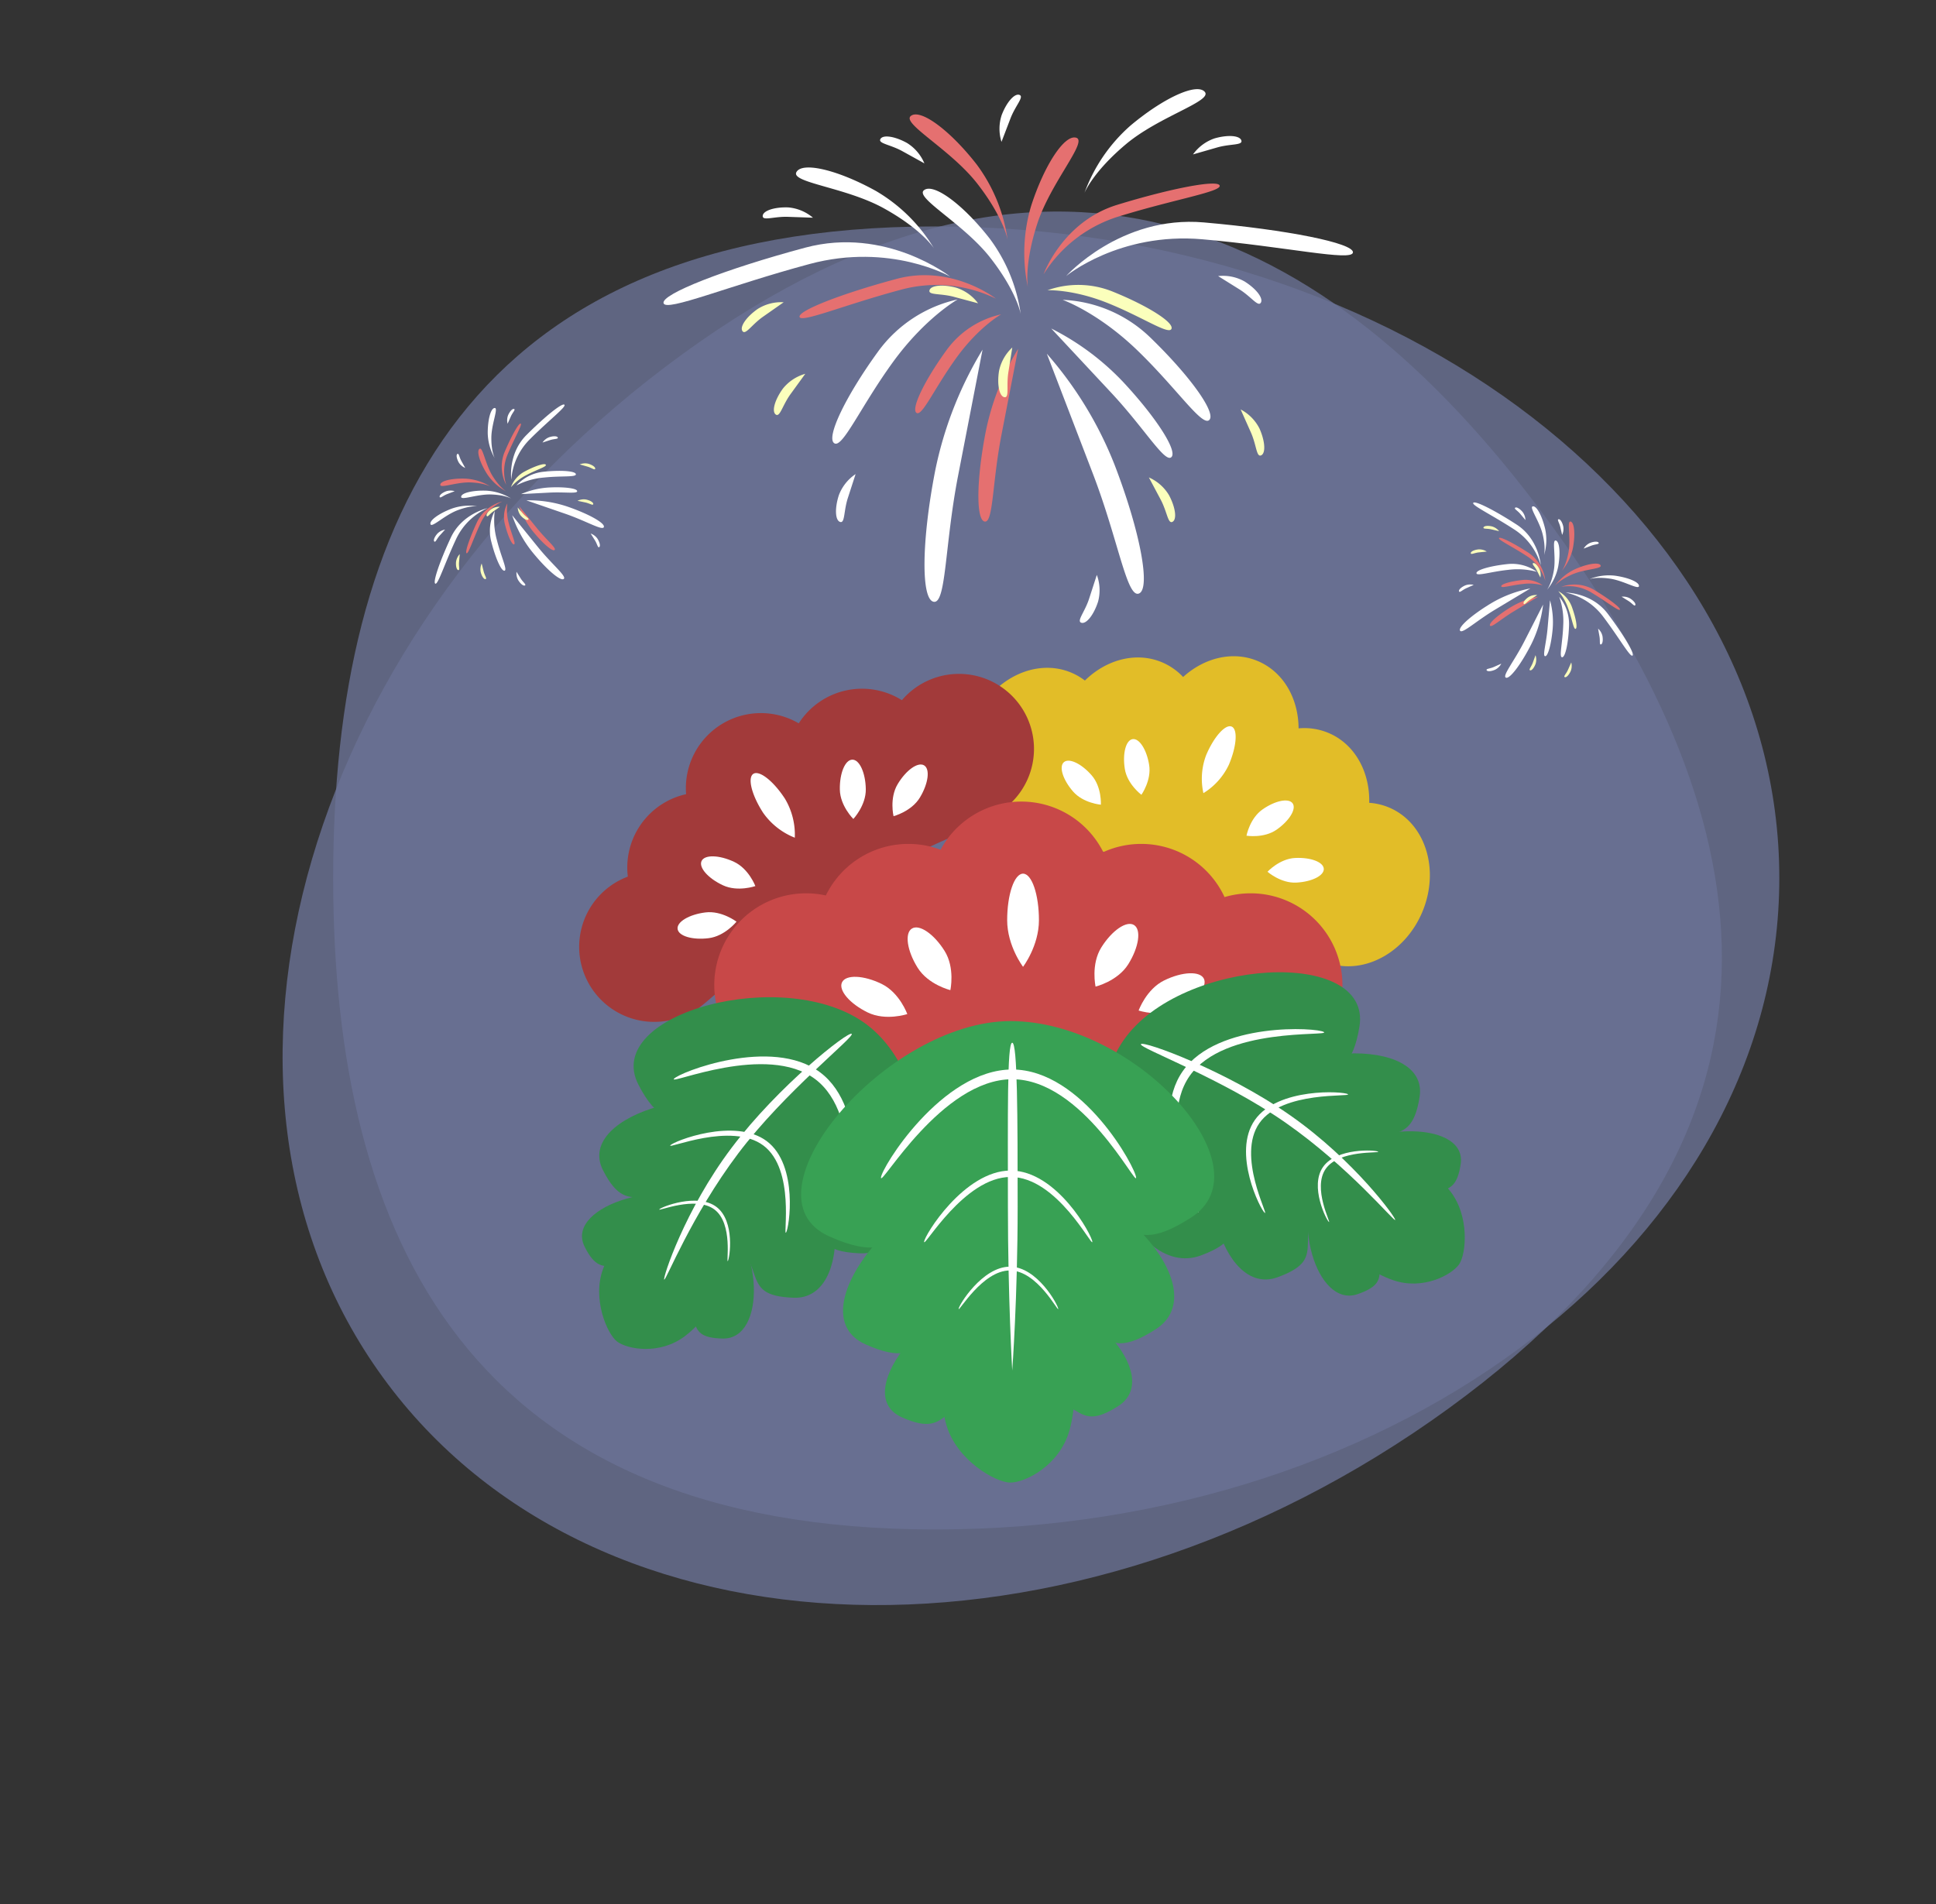 <svg xmlns="http://www.w3.org/2000/svg" width="548.604" height="539.645" viewBox="0 0 548.604 539.645">
  <rect x="0" y="0" width="548.604" height="539.645" fill="#333333" stroke="none"/>
  <g id="summernight" transform="translate(103.403 -74.829)">
    <path id="back-2" d="M201.438,0C333.521,0,440.6,82.671,440.6,184.651S333.521,369.3,201.438,369.3,30.8,286.632,30.8,184.651,69.356,0,201.438,0Z" transform="translate(-39.798 139)" fill="rgba(107,114,149,0.79)"/>
    <path id="back-1" d="M201.438,0C333.521,0,440.6,82.671,440.6,184.651S333.521,369.3,201.438,369.3,30.8,286.632,30.8,184.651,69.356,0,201.438,0Z" transform="matrix(-0.809, 0.588, -0.588, -0.809, 470.117, 355.498)" fill="rgba(107,114,149,0.79)"/>
    <g id="flower-3" transform="translate(190.891 235.808) rotate(23)">
      <path id="Union_1" data-name="Union 1" d="M68.1,65.55c-30.885,0-50.682,9.917-55.275,3.839C5.315,65.939,0,57.368,0,47.342,0,34.268,9.037,23.671,20.185,23.671a17.413,17.413,0,0,1,4.364.555c3.278-7.876,10.174-13.3,18.15-13.3a17.529,17.529,0,0,1,7.08,1.5C53.192,5.024,59.868,0,67.543,0c7.888,0,14.719,5.307,18.04,13.041a17.646,17.646,0,0,1,8.354-2.117c8.118,0,15.116,5.619,18.321,13.72a17.451,17.451,0,0,1,5.747-.973c11.148,0,20.186,10.6,20.186,23.671,0,11.7-7.238,21.416-16.748,23.329a9.568,9.568,0,0,1-4.009.689C108.732,71.36,91.74,65.55,68.1,65.55Z" transform="translate(0 0)" fill="#e2bd28"/>
      <path id="Path_219" data-name="Path 219" d="M3.493,0C5.423,0,6.987,4.587,6.987,10.245A18.891,18.891,0,0,1,3.493,20.49,18.891,18.891,0,0,1,0,10.245C0,4.587,1.564,0,3.493,0Z" transform="translate(64.438 19.989)" fill="#fff"/>
      <path id="Path_221" data-name="Path 221" d="M3.493,0C5.423,0,6.987,3.575,6.987,7.985S3.493,15.97,3.493,15.97,0,12.4,0,7.985,1.564,0,3.493,0Z" transform="matrix(0.848, 0.53, -0.53, 0.848, 89.385, 31.415)" fill="#fff"/>
      <path id="Path_224" data-name="Path 224" d="M3.493,15.97c1.929,0,3.493-3.575,3.493-7.985S3.493,0,3.493,0,0,3.575,0,7.985,1.564,15.97,3.493,15.97Z" transform="matrix(-0.848, 0.53, -0.53, -0.848, 54.902, 45.922)" fill="#fff"/>
      <path id="Path_222" data-name="Path 222" d="M3.493,0C5.423,0,6.987,3.575,6.987,7.985S3.493,15.97,3.493,15.97,0,12.4,0,7.985,1.564,0,3.493,0Z" transform="matrix(0.438, 0.899, -0.899, 0.438, 106.184, 43.753)" fill="#fff"/>
      <path id="Path_223" data-name="Path 223" d="M3.493,15.97c1.929,0,3.493-3.575,3.493-7.985S3.493,0,3.493,0,0,3.575,0,7.985,1.564,15.97,3.493,15.97Z" transform="matrix(-0.438, 0.899, -0.899, -0.438, 43.995, 51.702)" fill="#fff"/>
    </g>
    <g id="flower-1" transform="matrix(0.839, -0.545, 0.545, 0.839, 40.978, 319.107)">
      <path id="Union_1-2" data-name="Union 1" d="M71.677,58.835c-32.509,0-53.345,8.9-58.181,3.446A21.253,21.253,0,0,1,25.84,21.744,21.273,21.273,0,0,1,52.4,11.149a21.254,21.254,0,0,1,37.686.556A21.267,21.267,0,0,1,118.159,22.12a21.25,21.25,0,1,1,9.667,41.312,11.624,11.624,0,0,1-4.219.618C114.448,64.051,96.562,58.835,71.677,58.835Z" transform="translate(0 0)" fill="#a23a3a"/>
      <path id="Path_219-2" data-name="Path 219" d="M3.677,0C5.708,0,7.354,4.828,7.354,10.783A19.884,19.884,0,0,1,3.677,21.567,19.884,19.884,0,0,1,0,10.783C0,4.828,1.646,0,3.677,0Z" transform="translate(67.824 16.694)" fill="#fff"/>
      <path id="Path_221-2" data-name="Path 221" d="M3.677,0C5.708,0,7.354,3.763,7.354,8.4s-3.677,8.4-3.677,8.4S0,13.047,0,8.4,1.646,0,3.677,0Z" transform="matrix(0.848, 0.53, -0.53, 0.848, 94.083, 26.645)" fill="#fff"/>
      <path id="Path_224-2" data-name="Path 224" d="M3.677,16.81c2.031,0,3.677-3.763,3.677-8.4S3.677,0,3.677,0,0,3.763,0,8.4,1.646,16.81,3.677,16.81Z" transform="matrix(-0.848, 0.53, -0.53, -0.848, 57.788, 41.718)" fill="#fff"/>
      <path id="Path_222-2" data-name="Path 222" d="M3.677,0C5.708,0,7.354,3.763,7.354,8.4s-3.677,8.4-3.677,8.4S0,13.047,0,8.4,1.646,0,3.677,0Z" transform="matrix(0.438, 0.899, -0.899, 0.438, 111.765, 37.721)" fill="#fff"/>
      <path id="Path_223-2" data-name="Path 223" d="M3.677,16.81c2.031,0,3.677-3.763,3.677-8.4S3.677,0,3.677,0,0,3.763,0,8.4,1.646,16.81,3.677,16.81Z" transform="matrix(-0.438, 0.899, -0.899, -0.438, 46.307, 45.907)" fill="#fff"/>
    </g>
    <g id="flower-2" transform="translate(3 292)">
      <path id="Union_1-3" data-name="Union 1" d="M-6940.285,77c-39.782,0-65.281,10.893-71.2,4.216A26.008,26.008,0,0,1-7028,57a26,26,0,0,1,26-26,26.1,26.1,0,0,1,5.621.609A26,26,0,0,1-6973,17a25.942,25.942,0,0,1,9.119,1.644A26,26,0,0,1-6941,5a26,26,0,0,1,23.237,14.324A25.9,25.9,0,0,1-6907,17a26,26,0,0,1,23.6,15.07A26.014,26.014,0,0,1-6876,31a26,26,0,0,1,26,26,26.008,26.008,0,0,1-21.573,25.625,14.226,14.226,0,0,1-5.164.757C-6887.945,83.382-6909.833,77-6940.285,77Z" transform="translate(7124 5)" fill="#c84848"/>
      <path id="Path_219-3" data-name="Path 219" d="M4.5,0C6.985,0,9,5.908,9,13.2s-4.5,13.2-4.5,13.2S0,20.484,0,13.2,2.015,0,4.5,0Z" transform="translate(179 30.429)" fill="#fff"/>
      <path id="Path_221-3" data-name="Path 221" d="M4.5,0C6.985,0,9,4.6,9,10.285S4.5,20.571,4.5,20.571,0,15.966,0,10.285,2.015,0,4.5,0Z" transform="matrix(0.848, 0.53, -0.53, 0.848, 211.134, 42.607)" fill="#fff"/>
      <path id="Path_224-3" data-name="Path 224" d="M4.5,20.571c2.485,0,4.5-4.6,4.5-10.285S4.5,0,4.5,0,0,4.6,0,10.285,2.015,20.571,4.5,20.571Z" transform="matrix(-0.848, 0.53, -0.53, -0.848, 166.717, 61.052)" fill="#fff"/>
      <path id="Path_222-3" data-name="Path 222" d="M4.5,0C6.985,0,9,4.6,9,10.285S4.5,20.571,4.5,20.571,0,15.966,0,10.285,2.015,0,4.5,0Z" transform="matrix(0.438, 0.899, -0.899, 0.438, 232.772, 56.161)" fill="#fff"/>
      <path id="Path_223-3" data-name="Path 223" d="M4.5,20.571c2.485,0,4.5-4.6,4.5-10.285S4.5,0,4.5,0,0,4.6,0,10.285,2.015,20.571,4.5,20.571Z" transform="matrix(-0.438, 0.899, -0.899, -0.438, 152.668, 66.179)" fill="#fff"/>
    </g>
    <g id="leaf1" transform="translate(47.318 329.481) rotate(7)">
      <g id="leaf" transform="translate(57.157 0) rotate(30)">
        <path id="Path_227" data-name="Path 227" d="M16.7,0c7.964,0,14.42,24.544,14.42,54.82,0,16.47,3.1,33.351,0,44.287C28.665,107.763,20.333,111.9,16.7,111.9c-3.512,0-12.993-5.368-15.575-14.067-3.089-10.4,1.156-26.083,1.156-43.008C2.282,24.544,8.738,0,16.7,0Z" transform="translate(28.649 2.419)" fill="#338e4b"/>
        <path id="Path_226" data-name="Path 226" d="M28.711,3.01C36,13.13,25.293,10.216,25.293,26.417s12.077,11.81,6.152,23.55S0,42.618,0,26.417,21.42-7.11,28.711,3.01Z" transform="translate(71.74 66.918) rotate(90)" fill="#338e4b"/>
        <path id="Path_228" data-name="Path 228" d="M38.465,4.161c9.769,13.99-4.579,9.962-4.579,32.359s16.18,16.327,8.242,32.556S0,58.917,0,36.52,28.7-9.829,38.465,4.161Z" transform="translate(82.004 35.816) rotate(90)" fill="#338e4b"/>
        <path id="Path_229" data-name="Path 229" d="M52.991,5.715c12.185,17.765-10.725,9.019-10.725,37.46s20.181,20.733,10.281,41.34S0,71.615,0,43.174,40.807-12.051,52.991,5.715Z" transform="translate(90.89 0) rotate(90)" fill="#338e4b"/>
      </g>
      <g id="bone" transform="translate(66.426 10.741) rotate(30)">
        <path id="Path_205" data-name="Path 205" d="M7.736,0C9.015,0,2.46,24.363,2.46,46.461S7.841,87.63,7.226,87.591,0,68.4,0,46.3,6.458,0,7.736,0Z" transform="translate(24.814 0)" fill="#fff"/>
        <path id="Path_206" data-name="Path 206" d="M32.031,0c17.2,0,30.245,24.167,30.245,26.41S49.228,2.376,32.031,2.376,0,28.653,0,26.41,14.834,0,32.031,0Z" transform="translate(0 14.097)" fill="#fff"/>
        <path id="Path_207" data-name="Path 207" d="M21.12,0C32.459,0,41.063,15.935,41.063,17.414S32.459,1.567,21.12,1.567,0,18.893,0,17.414,9.781,0,21.12,0Z" transform="translate(10.53 38.767)" fill="#fff"/>
        <path id="Path_208" data-name="Path 208" d="M12.507,0c6.715,0,11.81,9.437,11.81,10.313S19.223.928,12.507.928,0,11.189,0,10.313,5.792,0,12.507,0Z" transform="translate(18.954 62.233)" fill="#fff"/>
      </g>
    </g>
    <g id="leaf3" transform="translate(171.095 363.7) rotate(-25)">
      <g id="leaf-2" data-name="leaf" transform="translate(135.871 98.999) rotate(150)">
        <path id="Path_227-2" data-name="Path 227" d="M16.7,111.9c7.964,0,14.42-24.544,14.42-54.82,0-16.47,3.1-33.351,0-44.287C28.666,4.133,20.333,0,16.7,0,13.19,0,3.709,5.368,1.126,14.067c-3.089,10.4,1.156,26.083,1.156,43.008C2.282,87.351,8.738,111.9,16.7,111.9Z" transform="translate(28.649 0)" fill="#338e4b"/>
        <path id="Path_226-2" data-name="Path 226" d="M28.711,50.589c7.292-10.12-3.418-7.206-3.418-23.408s12.077-11.81,6.152-23.55S0,10.98,0,27.182,21.42,60.709,28.711,50.589Z" transform="translate(18.141 47.397) rotate(-90)" fill="#338e4b"/>
        <path id="Path_228-2" data-name="Path 228" d="M38.465,69.936c9.769-13.99-4.579-9.962-4.579-32.359S50.065,21.25,42.128,5.021,0,15.18,0,37.577,28.7,83.927,38.465,69.936Z" transform="translate(7.907 78.499) rotate(-90)" fill="#338e4b"/>
        <path id="Path_229-2" data-name="Path 229" d="M52.991,85.176c12.185-17.766-10.725-9.019-10.725-37.46S62.447,26.984,52.547,6.376,0,19.276,0,47.716,40.807,102.942,52.991,85.176Z" transform="translate(0 114.315) rotate(-90)" fill="#338e4b"/>
      </g>
      <g id="bone-2" data-name="bone" transform="translate(113.24 86.597) rotate(150)">
        <path id="Path_205-2" data-name="Path 205" d="M7.736,87.591c1.279,0-5.276-24.363-5.276-46.461S7.841-.04,7.226,0,0,19.189,0,41.288,6.458,87.591,7.736,87.591Z" transform="translate(24.814 0)" fill="#fff"/>
        <path id="Path_206-2" data-name="Path 206" d="M32.031,26.546c17.2,0,30.245-24.167,30.245-26.41S49.228,24.17,32.031,24.17,0-2.107,0,.136,14.834,26.546,32.031,26.546Z" transform="translate(0 46.947)" fill="#fff"/>
        <path id="Path_207-2" data-name="Path 207" d="M21.12,17.5C32.459,17.5,41.063,1.569,41.063.09s-8.6,15.848-19.943,15.848S0-1.389,0,.09,9.781,17.5,21.12,17.5Z" transform="translate(10.53 31.32)" fill="#fff"/>
        <path id="Path_208-2" data-name="Path 208" d="M12.507,10.366c6.715,0,11.81-9.437,11.81-10.313s-5.1,9.385-11.81,9.385S0-.823,0,.053,5.792,10.366,12.507,10.366Z" transform="translate(18.954 14.992)" fill="#fff"/>
      </g>
    </g>
    <g id="leaf2" transform="translate(-106 -97)">
      <g id="leaf-3" data-name="leaf" transform="translate(229.606 461.212)">
        <path id="Path_227-3" data-name="Path 227" d="M16.936,0c9.245,0,16.74,28.264,16.74,63.13,0,18.967,3.6,38.407,0,51-2.851,9.968-12.524,14.727-16.74,14.727-4.077,0-15.083-6.181-18.082-16.2C-4.731,100.679.2,82.62.2,63.13.2,28.264,7.691,0,16.936,0Z" transform="translate(42.349 1.932)" fill="#38a154"/>
        <path id="Path_226-3" data-name="Path 226" d="M33.331,3.934c8.465,13.227-3.968,9.419-3.968,30.593s14.02,15.436,7.142,30.779S0,55.7,0,34.527,24.866-9.293,33.331,3.934Z" transform="translate(93.813 75.765) rotate(90)" fill="#38a154"/>
        <path id="Path_228-3" data-name="Path 228" d="M44.654,5.27c11.341,17.72-5.316,12.618-5.316,40.986S58.121,66.935,48.907,87.49,0,74.623,0,46.256,33.313-12.45,44.654,5.27Z" transform="translate(105.729 42.705) rotate(90)" fill="#38a154"/>
        <path id="Path_229-3" data-name="Path 229" d="M55.7,6.574c14.145,22.1-6.631,15.739-6.631,51.122S72.5,83.49,61,109.128,0,93.079,0,57.7,41.552-15.529,55.7,6.574Z" transform="translate(117.061 0) rotate(90)" fill="#38a154"/>
      </g>
      <g id="bone-3" data-name="bone" transform="translate(252.237 467.347)">
        <path id="Path_205-3" data-name="Path 205" d="M6.189,0C7.673,0,7.725,20.8,7.725,46.452S6.189,92.9,6.189,92.9s-1.223-20.8-1.223-46.452S4.7,0,6.189,0Z" transform="translate(31.007 0)" fill="#fff"/>
        <path id="Path_206-3" data-name="Path 206" d="M37.185-74.285c19.964,0,35.112,28.056,35.112,30.66s-15.148-27.9-35.112-27.9S0-41.021,0-43.625,17.22-74.285,37.185-74.285Z" transform="translate(0 81.869)" fill="#fff"/>
        <path id="Path_207-3" data-name="Path 207" d="M24.519-74.285c13.164,0,23.152,18.5,23.152,20.216s-9.988-18.4-23.152-18.4S0-52.352,0-54.069,11.355-74.285,24.519-74.285Z" transform="translate(12.224 110.509)" fill="#fff"/>
        <path id="Path_208-3" data-name="Path 208" d="M14.52-74.285c7.8,0,13.711,10.955,13.711,11.972s-5.915-10.9-13.711-10.9S0-61.3,0-62.313,6.724-74.285,14.52-74.285Z" transform="translate(22.003 137.751)" fill="#fff"/>
      </g>
    </g>
    <g id="fire-1" transform="translate(-97.665 301.497) rotate(-60)">
      <g id="Group_54" data-name="Group 54" transform="translate(123.664 72.018)">
        <path id="Path_234" data-name="Path 234" d="M1.453,0V7.961c0,4.4.8,7.961,0,7.961S0,12.357,0,7.961A23.413,23.413,0,0,1,1.453,0Z" transform="translate(17.706 8.334) rotate(21)" fill="#e57070"/>
        <path id="Path_235" data-name="Path 235" d="M2.1,0A14.293,14.293,0,0,0,1.13,5.52c0,3.419.624,6.19,0,6.19S0,8.939,0,5.52A8.309,8.309,0,0,1,2.1,0Z" transform="matrix(0.695, 0.719, -0.719, 0.695, 16.63, 4.011)" fill="#e57070"/>
        <path id="Path_236" data-name="Path 236" d="M4.056,0A12.3,12.3,0,0,0,1.049,8.212c0,5.176.579,9.371,0,9.371S0,13.387,0,8.212A11.006,11.006,0,0,1,4.056,0Z" transform="translate(17.516 0) rotate(85)" fill="#e57070"/>
      </g>
      <g id="Group_57" data-name="Group 57" transform="matrix(0.978, -0.208, 0.208, 0.978, 143.825, 70.998)">
        <path id="Path_234-2" data-name="Path 234" d="M1.453,15.921s0-3.564,0-7.961S2.255,0,1.453,0,0,3.564,0,7.961A23.413,23.413,0,0,0,1.453,15.921Z" transform="translate(7.395 23.197) rotate(159)" fill="#fff"/>
        <path id="Path_235-2" data-name="Path 235" d="M2.1,11.71A14.293,14.293,0,0,1,1.13,6.19c0-3.419.624-6.19,0-6.19S0,2.771,0,6.19A8.309,8.309,0,0,0,2.1,11.71Z" transform="matrix(-0.695, 0.719, -0.719, -0.695, 11.189, 12.146)" fill="#fbffbc"/>
        <path id="Path_236-2" data-name="Path 236" d="M4.056,17.583A12.3,12.3,0,0,1,1.049,9.371C1.049,4.2,1.628,0,1.049,0S0,4.2,0,9.371A11.006,11.006,0,0,0,4.056,17.583Z" transform="matrix(-0.087, 0.996, -0.996, -0.087, 19.395, 1.532)" fill="#e57070"/>
      </g>
      <g id="Group_55" data-name="Group 55" transform="translate(111.723 67.469)">
        <path id="Path_234-3" data-name="Path 234" d="M2.12,0V11.616c0,6.415,1.171,11.616,0,11.616S0,18.032,0,11.616A34.165,34.165,0,0,1,2.12,0Z" transform="translate(25.837 12.161) rotate(21)" fill="#fff"/>
        <path id="Path_235-3" data-name="Path 235" d="M3.061,0A20.856,20.856,0,0,0,1.648,8.055c0,4.989.91,9.033,0,9.033S0,13.043,0,8.055A12.124,12.124,0,0,1,3.061,0Z" transform="matrix(0.695, 0.719, -0.719, 0.695, 24.267, 5.853)" fill="#fff"/>
        <path id="Path_236-3" data-name="Path 236" d="M5.918,0A17.955,17.955,0,0,0,1.531,11.983c0,7.552.845,13.675,0,13.675S0,19.535,0,11.983,5.918,0,5.918,0Z" transform="translate(25.56 0) rotate(85)" fill="#fff"/>
      </g>
      <g id="Group_56" data-name="Group 56" transform="matrix(0.985, 0.174, -0.174, 0.985, 146.97, 68.951)">
        <path id="Path_234-4" data-name="Path 234" d="M2.12,23.233s0-5.2,0-11.616S3.291,0,2.12,0,0,5.2,0,11.616A34.165,34.165,0,0,0,2.12,23.233Z" transform="translate(10.791 33.85) rotate(159)" fill="#fff"/>
        <path id="Path_235-4" data-name="Path 235" d="M3.061,17.087A20.856,20.856,0,0,1,1.648,9.033c0-4.989.91-9.033,0-9.033S0,4.044,0,9.033A12.124,12.124,0,0,0,3.061,17.087Z" transform="matrix(-0.695, 0.719, -0.719, -0.695, 16.327, 17.723)" fill="#fff"/>
        <path id="Path_236-4" data-name="Path 236" d="M5.918,25.657A17.955,17.955,0,0,1,1.531,13.675C1.531,6.122,2.376,0,1.531,0S0,6.122,0,13.675,5.918,25.657,5.918,25.657Z" transform="matrix(-0.087, 0.996, -0.996, -0.087, 28.302, 2.236)" fill="#fff"/>
      </g>
      <path id="Path_237" data-name="Path 237" d="M1.99,0c1.1,0-.965,4.58-.965,8.506s.965,5.71.965,5.71A14.892,14.892,0,0,1,0,7.108C0,3.182.891,0,1.99,0Z" transform="matrix(0.883, 0.469, -0.469, 0.883, 149.47, 62.057)" fill="#e57070"/>
      <path id="Path_238" data-name="Path 238" d="M1.99,14.215c1.1,0-.964-4.58-.964-8.505S1.99,0,1.99,0A14.893,14.893,0,0,0,0,7.108C0,11.033.891,14.215,1.99,14.215Z" transform="matrix(-0.883, 0.469, -0.469, -0.883, 145.257, 76.883)" fill="#fff"/>
      <path id="Path_239" data-name="Path 239" d="M1.99,14.215c1.1,0-.964-4.58-.964-8.505S1.99,0,1.99,0A14.893,14.893,0,0,0,0,7.108C0,11.033.891,14.215,1.99,14.215Z" transform="matrix(-0.883, 0.469, -0.469, -0.883, 145.257, 70.06)" fill="#e57070"/>
      <path id="Path_241" data-name="Path 241" d="M1.99,0c1.1,0-.965,4.58-.965,8.505s.964,5.71.964,5.71A14.892,14.892,0,0,1,0,7.107C0,3.182.891,0,1.99,0Z" transform="translate(162.397 59.203) rotate(60)" fill="#fff"/>
      <path id="Path_240" data-name="Path 240" d="M1.99,14.215c1.1,0-.964-4.58-.964-8.505S1.99,0,1.99,0A14.893,14.893,0,0,0,0,7.108C0,11.033.891,14.215,1.99,14.215Z" transform="matrix(-0.629, 0.777, -0.777, -0.629, 138.052, 69.039)" fill="#fff"/>
      <path id="Path_242" data-name="Path 242" d="M.853,0V2.274c0,1.256.471,2.274,0,2.274S0,3.531,0,2.274A3.979,3.979,0,0,1,.853,0Z" transform="matrix(0.883, 0.469, -0.469, 0.883, 125.52, 89.079)" fill="#fff"/>
      <path id="Path_243" data-name="Path 243" d="M.853,0V2.274c0,1.256.471,2.274,0,2.274S0,3.531,0,2.274A3.979,3.979,0,0,1,.853,0Z" transform="matrix(0.695, 0.719, -0.719, 0.695, 122.776, 79.139)" fill="#fbffbc"/>
      <path id="Path_253" data-name="Path 253" d="M.853,0V2.274c0,1.256.471,2.274,0,2.274S0,3.531,0,2.274A3.979,3.979,0,0,1,.853,0Z" transform="translate(141.415 80.39) rotate(19)" fill="#fbffbc"/>
      <path id="Path_244" data-name="Path 244" d="M.853,0V2.274c0,1.256.471,2.274,0,2.274S0,3.531,0,2.274A3.979,3.979,0,0,1,.853,0Z" transform="translate(122.21 72.267) rotate(65)" fill="#fbffbc"/>
      <path id="Path_254" data-name="Path 254" d="M.853,0V2.274c0,1.256.471,2.274,0,2.274S0,3.531,0,2.274A3.979,3.979,0,0,1,.853,0Z" transform="translate(140.23 75.418) rotate(115)" fill="#fbffbc"/>
      <path id="Path_245" data-name="Path 245" d="M.853,0V2.274c0,1.256.471,2.274,0,2.274S0,3.531,0,2.274A3.979,3.979,0,0,1,.853,0Z" transform="matrix(-0.208, 0.978, -0.978, -0.208, 126.688, 65.133)" fill="#fff"/>
      <path id="Path_246" data-name="Path 246" d="M.853,0V2.274c0,1.256.471,2.274,0,2.274S0,3.531,0,2.274A3.979,3.979,0,0,1,.853,0Z" transform="matrix(-0.629, 0.777, -0.777, -0.629, 137.827, 62.218)" fill="#fff"/>
      <path id="Path_247" data-name="Path 247" d="M.853,4.549V2.274C.853,1.018,1.324,0,.853,0S0,1.018,0,2.274A3.979,3.979,0,0,0,.853,4.549Z" transform="translate(146.108 57.839) rotate(31)" fill="#fff"/>
      <path id="Path_248" data-name="Path 248" d="M.853,4.549V2.274C.853,1.018,1.324,0,.853,0S0,1.018,0,2.274A3.979,3.979,0,0,0,.853,4.549Z" transform="matrix(0.105, 0.995, -0.995, 0.105, 165.794, 64.982)" fill="#fff"/>
      <path id="Path_249" data-name="Path 249" d="M.853,4.549V2.274C.853,1.018,1.324,0,.853,0S0,1.018,0,2.274A3.979,3.979,0,0,0,.853,4.549Z" transform="translate(165.633 79.954) rotate(132)" fill="#fff"/>
      <path id="Path_250" data-name="Path 250" d="M.853,4.549V2.274C.853,1.018,1.324,0,.853,0S0,1.018,0,2.274A3.979,3.979,0,0,0,.853,4.549Z" transform="matrix(-0.97, 0.242, -0.242, -0.97, 163.516, 93.983)" fill="#fbffbc"/>
      <path id="Path_251" data-name="Path 251" d="M.853,4.549V2.274C.853,1.018,1.324,0,.853,0S0,1.018,0,2.274A3.979,3.979,0,0,0,.853,4.549Z" transform="matrix(-0.951, 0.309, -0.309, -0.951, 154.56, 98.453)" fill="#fbffbc"/>
      <path id="Path_252" data-name="Path 252" d="M.853,4.549V2.274C.853,1.018,1.324,0,.853,0S0,1.018,0,2.274A3.979,3.979,0,0,0,.853,4.549Z" transform="matrix(-0.883, -0.469, 0.469, -0.883, 144.793, 106.672)" fill="#fff"/>
    </g>
    <g id="fire-3" transform="translate(269.783 92.344) rotate(38)">
      <g id="Group_54-2" data-name="Group 54" transform="translate(123.664 72.018)">
        <path id="Path_234-5" data-name="Path 234" d="M1.453,0V7.961c0,4.4.8,7.961,0,7.961S0,12.357,0,7.961A23.413,23.413,0,0,1,1.453,0Z" transform="translate(17.706 8.334) rotate(21)" fill="#e57070"/>
        <path id="Path_235-5" data-name="Path 235" d="M2.1,0A14.293,14.293,0,0,0,1.13,5.52c0,3.419.624,6.19,0,6.19S0,8.939,0,5.52A8.309,8.309,0,0,1,2.1,0Z" transform="matrix(0.695, 0.719, -0.719, 0.695, 16.63, 4.011)" fill="#e57070"/>
        <path id="Path_236-5" data-name="Path 236" d="M4.056,0A12.3,12.3,0,0,0,1.049,8.212c0,5.176.579,9.371,0,9.371S0,13.387,0,8.212A11.006,11.006,0,0,1,4.056,0Z" transform="translate(17.516 0) rotate(85)" fill="#e57070"/>
      </g>
      <g id="Group_57-2" data-name="Group 57" transform="matrix(0.978, -0.208, 0.208, 0.978, 143.825, 70.998)">
        <path id="Path_234-6" data-name="Path 234" d="M1.453,15.921s0-3.564,0-7.961S2.255,0,1.453,0,0,3.564,0,7.961A23.413,23.413,0,0,0,1.453,15.921Z" transform="translate(7.395 23.197) rotate(159)" fill="#fff"/>
        <path id="Path_235-6" data-name="Path 235" d="M2.1,11.71A14.293,14.293,0,0,1,1.13,6.19c0-3.419.624-6.19,0-6.19S0,2.771,0,6.19A8.309,8.309,0,0,0,2.1,11.71Z" transform="matrix(-0.695, 0.719, -0.719, -0.695, 11.189, 12.146)" fill="#fbffbc"/>
        <path id="Path_236-6" data-name="Path 236" d="M4.056,17.583A12.3,12.3,0,0,1,1.049,9.371C1.049,4.2,1.628,0,1.049,0S0,4.2,0,9.371A11.006,11.006,0,0,0,4.056,17.583Z" transform="matrix(-0.087, 0.996, -0.996, -0.087, 19.395, 1.532)" fill="#e57070"/>
      </g>
      <g id="Group_55-2" data-name="Group 55" transform="translate(111.723 67.469)">
        <path id="Path_234-7" data-name="Path 234" d="M2.12,0V11.616c0,6.415,1.171,11.616,0,11.616S0,18.032,0,11.616A34.165,34.165,0,0,1,2.12,0Z" transform="translate(25.837 12.161) rotate(21)" fill="#fff"/>
        <path id="Path_235-7" data-name="Path 235" d="M3.061,0A20.856,20.856,0,0,0,1.648,8.055c0,4.989.91,9.033,0,9.033S0,13.043,0,8.055A12.124,12.124,0,0,1,3.061,0Z" transform="matrix(0.695, 0.719, -0.719, 0.695, 24.267, 5.853)" fill="#fff"/>
        <path id="Path_236-7" data-name="Path 236" d="M5.918,0A17.955,17.955,0,0,0,1.531,11.983c0,7.552.845,13.675,0,13.675S0,19.535,0,11.983,5.918,0,5.918,0Z" transform="translate(25.56 0) rotate(85)" fill="#fff"/>
      </g>
      <g id="Group_56-2" data-name="Group 56" transform="matrix(0.985, 0.174, -0.174, 0.985, 146.97, 68.951)">
        <path id="Path_234-8" data-name="Path 234" d="M2.12,23.233s0-5.2,0-11.616S3.291,0,2.12,0,0,5.2,0,11.616A34.165,34.165,0,0,0,2.12,23.233Z" transform="translate(10.791 33.85) rotate(159)" fill="#fff"/>
        <path id="Path_235-8" data-name="Path 235" d="M3.061,17.087A20.856,20.856,0,0,1,1.648,9.033c0-4.989.91-9.033,0-9.033S0,4.044,0,9.033A12.124,12.124,0,0,0,3.061,17.087Z" transform="matrix(-0.695, 0.719, -0.719, -0.695, 16.327, 17.723)" fill="#fff"/>
        <path id="Path_236-8" data-name="Path 236" d="M5.918,25.657A17.955,17.955,0,0,1,1.531,13.675C1.531,6.122,2.376,0,1.531,0S0,6.122,0,13.675,5.918,25.657,5.918,25.657Z" transform="matrix(-0.087, 0.996, -0.996, -0.087, 28.302, 2.236)" fill="#fff"/>
      </g>
      <path id="Path_237-2" data-name="Path 237" d="M1.99,0c1.1,0-.965,4.58-.965,8.506s.965,5.71.965,5.71A14.892,14.892,0,0,1,0,7.108C0,3.182.891,0,1.99,0Z" transform="matrix(0.883, 0.469, -0.469, 0.883, 149.47, 62.057)" fill="#e57070"/>
      <path id="Path_238-2" data-name="Path 238" d="M1.99,14.215c1.1,0-.964-4.58-.964-8.505S1.99,0,1.99,0A14.893,14.893,0,0,0,0,7.108C0,11.033.891,14.215,1.99,14.215Z" transform="matrix(-0.883, 0.469, -0.469, -0.883, 145.257, 76.883)" fill="#fff"/>
      <path id="Path_239-2" data-name="Path 239" d="M1.99,14.215c1.1,0-.964-4.58-.964-8.505S1.99,0,1.99,0A14.893,14.893,0,0,0,0,7.108C0,11.033.891,14.215,1.99,14.215Z" transform="matrix(-0.883, 0.469, -0.469, -0.883, 145.257, 70.06)" fill="#e57070"/>
      <path id="Path_241-2" data-name="Path 241" d="M1.99,0c1.1,0-.965,4.58-.965,8.505s.964,5.71.964,5.71A14.892,14.892,0,0,1,0,7.107C0,3.182.891,0,1.99,0Z" transform="translate(162.397 59.203) rotate(60)" fill="#fff"/>
      <path id="Path_240-2" data-name="Path 240" d="M1.99,14.215c1.1,0-.964-4.58-.964-8.505S1.99,0,1.99,0A14.893,14.893,0,0,0,0,7.108C0,11.033.891,14.215,1.99,14.215Z" transform="matrix(-0.629, 0.777, -0.777, -0.629, 138.052, 69.039)" fill="#fff"/>
      <path id="Path_242-2" data-name="Path 242" d="M.853,0V2.274c0,1.256.471,2.274,0,2.274S0,3.531,0,2.274A3.979,3.979,0,0,1,.853,0Z" transform="matrix(0.883, 0.469, -0.469, 0.883, 125.52, 89.079)" fill="#fff"/>
      <path id="Path_243-2" data-name="Path 243" d="M.853,0V2.274c0,1.256.471,2.274,0,2.274S0,3.531,0,2.274A3.979,3.979,0,0,1,.853,0Z" transform="matrix(0.695, 0.719, -0.719, 0.695, 122.776, 79.139)" fill="#fbffbc"/>
      <path id="Path_253-2" data-name="Path 253" d="M.853,0V2.274c0,1.256.471,2.274,0,2.274S0,3.531,0,2.274A3.979,3.979,0,0,1,.853,0Z" transform="translate(141.415 80.39) rotate(19)" fill="#fbffbc"/>
      <path id="Path_244-2" data-name="Path 244" d="M.853,0V2.274c0,1.256.471,2.274,0,2.274S0,3.531,0,2.274A3.979,3.979,0,0,1,.853,0Z" transform="translate(122.21 72.267) rotate(65)" fill="#fbffbc"/>
      <path id="Path_254-2" data-name="Path 254" d="M.853,0V2.274c0,1.256.471,2.274,0,2.274S0,3.531,0,2.274A3.979,3.979,0,0,1,.853,0Z" transform="translate(140.23 75.418) rotate(115)" fill="#fbffbc"/>
      <path id="Path_245-2" data-name="Path 245" d="M.853,0V2.274c0,1.256.471,2.274,0,2.274S0,3.531,0,2.274A3.979,3.979,0,0,1,.853,0Z" transform="matrix(-0.208, 0.978, -0.978, -0.208, 126.688, 65.133)" fill="#fff"/>
      <path id="Path_246-2" data-name="Path 246" d="M.853,0V2.274c0,1.256.471,2.274,0,2.274S0,3.531,0,2.274A3.979,3.979,0,0,1,.853,0Z" transform="matrix(-0.629, 0.777, -0.777, -0.629, 137.827, 62.218)" fill="#fff"/>
      <path id="Path_247-2" data-name="Path 247" d="M.853,4.549V2.274C.853,1.018,1.324,0,.853,0S0,1.018,0,2.274A3.979,3.979,0,0,0,.853,4.549Z" transform="translate(146.108 57.839) rotate(31)" fill="#fff"/>
      <path id="Path_248-2" data-name="Path 248" d="M.853,4.549V2.274C.853,1.018,1.324,0,.853,0S0,1.018,0,2.274A3.979,3.979,0,0,0,.853,4.549Z" transform="matrix(0.105, 0.995, -0.995, 0.105, 165.794, 64.982)" fill="#fff"/>
      <path id="Path_249-2" data-name="Path 249" d="M.853,4.549V2.274C.853,1.018,1.324,0,.853,0S0,1.018,0,2.274A3.979,3.979,0,0,0,.853,4.549Z" transform="translate(165.633 79.954) rotate(132)" fill="#fff"/>
      <path id="Path_250-2" data-name="Path 250" d="M.853,4.549V2.274C.853,1.018,1.324,0,.853,0S0,1.018,0,2.274A3.979,3.979,0,0,0,.853,4.549Z" transform="matrix(-0.97, 0.242, -0.242, -0.97, 163.516, 93.983)" fill="#fbffbc"/>
      <path id="Path_251-2" data-name="Path 251" d="M.853,4.549V2.274C.853,1.018,1.324,0,.853,0S0,1.018,0,2.274A3.979,3.979,0,0,0,.853,4.549Z" transform="matrix(-0.951, 0.309, -0.309, -0.951, 154.56, 98.453)" fill="#fbffbc"/>
      <path id="Path_252-2" data-name="Path 252" d="M.853,4.549V2.274C.853,1.018,1.324,0,.853,0S0,1.018,0,2.274A3.979,3.979,0,0,0,.853,4.549Z" transform="matrix(-0.883, -0.469, 0.469, -0.883, 144.793, 106.672)" fill="#fff"/>
    </g>
    <g id="fire-2" transform="matrix(0.985, -0.174, 0.174, 0.985, -43.317, 81.284)">
      <g id="Group_54-3" data-name="Group 54" transform="translate(149.123 102.954)">
        <path id="Path_234-9" data-name="Path 234" d="M4.55,0V24.933c0,13.77,2.513,24.933,0,24.933S0,38.7,0,24.933A73.333,73.333,0,0,1,4.55,0Z" transform="translate(55.457 26.102) rotate(21)" fill="#e57070"/>
        <path id="Path_235-9" data-name="Path 235" d="M6.571,0S3.538,6.582,3.538,17.289s1.954,19.388,0,19.388S0,28,0,17.289A26.024,26.024,0,0,1,6.571,0Z" transform="matrix(0.695, 0.719, -0.719, 0.695, 52.086, 12.563)" fill="#e57070"/>
        <path id="Path_236-9" data-name="Path 236" d="M12.7,0A38.54,38.54,0,0,0,3.285,25.72c0,16.21,1.814,29.352,0,29.352S0,41.93,0,25.72,12.7,0,12.7,0Z" transform="translate(54.862 0) rotate(85)" fill="#e57070"/>
      </g>
      <g id="Group_57-3" data-name="Group 57" transform="matrix(0.978, -0.208, 0.208, 0.978, 212.268, 99.759)">
        <path id="Path_234-10" data-name="Path 234" d="M4.55,49.867s0-11.163,0-24.933S7.064,0,4.55,0,0,11.163,0,24.933A73.333,73.333,0,0,0,4.55,49.867Z" transform="translate(23.162 72.656) rotate(159)" fill="#fff"/>
        <path id="Path_235-10" data-name="Path 235" d="M6.571,36.677S3.538,30.1,3.538,19.388,5.493,0,3.538,0,0,8.68,0,19.388A26.023,26.023,0,0,0,6.571,36.677Z" transform="matrix(-0.695, 0.719, -0.719, -0.695, 35.045, 38.041)" fill="#fbffbc"/>
        <path id="Path_236-10" data-name="Path 236" d="M12.7,55.071A38.539,38.539,0,0,1,3.285,29.351C3.285,13.141,5.1,0,3.285,0S0,13.141,0,29.351,12.7,55.071,12.7,55.071Z" transform="matrix(-0.087, 0.996, -0.996, -0.087, 60.748, 4.8)" fill="#e57070"/>
      </g>
      <g id="Group_55-3" data-name="Group 55" transform="translate(111.723 88.707)">
        <path id="Path_234-11" data-name="Path 234" d="M6.64,0V36.383c0,20.094,3.667,36.383,0,36.383S0,56.477,0,36.383A107.009,107.009,0,0,1,6.64,0Z" transform="translate(80.924 38.088) rotate(21)" fill="#fff"/>
        <path id="Path_235-11" data-name="Path 235" d="M9.588,0S5.163,9.6,5.163,25.229s2.852,28.291,0,28.291S0,40.853,0,25.229A37.974,37.974,0,0,1,9.588,0Z" transform="matrix(0.695, 0.719, -0.719, 0.695, 76.005, 18.332)" fill="#fff"/>
        <path id="Path_236-11" data-name="Path 236" d="M18.536,0S4.794,13.876,4.794,37.531s2.647,42.83,0,42.83S0,61.185,0,37.531,18.536,0,18.536,0Z" transform="translate(80.055 0) rotate(85)" fill="#fff"/>
      </g>
      <g id="Group_56-3" data-name="Group 56" transform="matrix(0.985, 0.174, -0.174, 0.985, 222.118, 93.349)">
        <path id="Path_234-12" data-name="Path 234" d="M6.64,72.766s0-16.289,0-36.383S10.307,0,6.64,0,0,16.289,0,36.383A107.009,107.009,0,0,0,6.64,72.766Z" transform="translate(33.798 106.022) rotate(159)" fill="#fff"/>
        <path id="Path_235-12" data-name="Path 235" d="M9.588,53.519s-4.425-9.6-4.425-25.229S8.015,0,5.163,0,0,12.666,0,28.291A37.974,37.974,0,0,0,9.588,53.519Z" transform="matrix(-0.695, 0.719, -0.719, -0.695, 51.138, 55.51)" fill="#fff"/>
        <path id="Path_236-12" data-name="Path 236" d="M18.536,80.36S4.794,66.484,4.794,42.83,7.441,0,4.794,0,0,19.176,0,42.83,18.536,80.36,18.536,80.36Z" transform="matrix(-0.087, 0.996, -0.996, -0.087, 88.644, 7.004)" fill="#fff"/>
      </g>
      <path id="Path_237-3" data-name="Path 237" d="M6.233,0C9.676,0,3.212,14.345,3.212,26.64S6.233,44.524,6.233,44.524A46.644,46.644,0,0,1,0,22.262C0,9.967,2.791,0,6.233,0Z" transform="matrix(0.883, 0.469, -0.469, 0.883, 229.949, 71.756)" fill="#e57070"/>
      <path id="Path_238-3" data-name="Path 238" d="M6.233,44.523c3.442,0-3.021-14.345-3.02-26.64S6.234,0,6.234,0A46.646,46.646,0,0,0,0,22.262C0,34.557,2.79,44.524,6.233,44.523Z" transform="matrix(-0.883, 0.469, -0.469, -0.883, 216.753, 118.192)" fill="#fff"/>
      <path id="Path_239-3" data-name="Path 239" d="M6.233,44.523c3.442,0-3.021-14.345-3.02-26.64S6.234,0,6.234,0A46.646,46.646,0,0,0,0,22.262C0,34.557,2.79,44.524,6.233,44.523Z" transform="matrix(-0.883, 0.469, -0.469, -0.883, 216.753, 96.82)" fill="#e57070"/>
      <path id="Path_241-3" data-name="Path 241" d="M6.233,0C9.676,0,3.212,14.345,3.212,26.639S6.233,44.522,6.233,44.522A46.643,46.643,0,0,1,0,22.261C0,9.967,2.791,0,6.233,0Z" transform="translate(270.438 62.816) rotate(60)" fill="#fff"/>
      <path id="Path_240-3" data-name="Path 240" d="M6.233,44.523c3.442,0-3.021-14.345-3.02-26.64S6.234,0,6.234,0A46.646,46.646,0,0,0,0,22.262C0,34.557,2.79,44.524,6.233,44.523Z" transform="matrix(-0.629, 0.777, -0.777, -0.629, 194.188, 93.622)" fill="#fff"/>
      <path id="Path_242-3" data-name="Path 242" d="M2.671,0V7.124c0,3.934,1.475,7.124,0,7.124S0,11.058,0,7.124A12.461,12.461,0,0,1,2.671,0Z" transform="matrix(0.883, 0.469, -0.469, 0.883, 154.936, 156.389)" fill="#fff"/>
      <path id="Path_243-3" data-name="Path 243" d="M2.671,0V7.124c0,3.934,1.475,7.124,0,7.124S0,11.058,0,7.124A12.461,12.461,0,0,1,2.671,0Z" transform="matrix(0.695, 0.719, -0.719, 0.695, 146.343, 125.258)" fill="#fbffbc"/>
      <path id="Path_253-3" data-name="Path 253" d="M2.671,0V7.124c0,3.934,1.475,7.124,0,7.124S0,11.058,0,7.124A12.461,12.461,0,0,1,2.671,0Z" transform="translate(204.72 129.175) rotate(19)" fill="#fbffbc"/>
      <path id="Path_244-3" data-name="Path 244" d="M2.671,0V7.124c0,3.934,1.475,7.124,0,7.124S0,11.058,0,7.124A12.461,12.461,0,0,1,2.671,0Z" transform="translate(144.567 103.732) rotate(65)" fill="#fbffbc"/>
      <path id="Path_254-3" data-name="Path 254" d="M2.671,0V7.124c0,3.934,1.475,7.124,0,7.124S0,11.058,0,7.124A12.461,12.461,0,0,1,2.671,0Z" transform="translate(201.01 113.601) rotate(115)" fill="#fbffbc"/>
      <path id="Path_245-3" data-name="Path 245" d="M2.671,0V7.124c0,3.934,1.475,7.124,0,7.124S0,11.058,0,7.124A12.461,12.461,0,0,1,2.671,0Z" transform="matrix(-0.208, 0.978, -0.978, -0.208, 158.594, 81.39)" fill="#fff"/>
      <path id="Path_246-3" data-name="Path 246" d="M2.671,0V7.124c0,3.934,1.475,7.124,0,7.124S0,11.058,0,7.124A12.461,12.461,0,0,1,2.671,0Z" transform="matrix(-0.629, 0.777, -0.777, -0.629, 193.483, 72.26)" fill="#fff"/>
      <path id="Path_247-3" data-name="Path 247" d="M2.672,14.248s0-3.189,0-7.124S4.147,0,2.671,0,0,3.189,0,7.124A12.462,12.462,0,0,0,2.672,14.248Z" transform="translate(219.419 58.544) rotate(31)" fill="#fff"/>
      <path id="Path_248-3" data-name="Path 248" d="M2.672,14.248s0-3.189,0-7.124S4.147,0,2.671,0,0,3.189,0,7.124A12.462,12.462,0,0,0,2.672,14.248Z" transform="matrix(0.105, 0.995, -0.995, 0.105, 281.078, 80.917)" fill="#fff"/>
      <path id="Path_249-3" data-name="Path 249" d="M2.672,14.248s0-3.189,0-7.124S4.147,0,2.671,0,0,3.189,0,7.124A12.462,12.462,0,0,0,2.672,14.248Z" transform="translate(280.574 127.809) rotate(132)" fill="#fff"/>
      <path id="Path_250-3" data-name="Path 250" d="M2.672,14.248s0-3.189,0-7.124S4.147,0,2.671,0,0,3.189,0,7.124A12.462,12.462,0,0,0,2.672,14.248Z" transform="matrix(-0.97, 0.242, -0.242, -0.97, 273.942, 171.75)" fill="#fbffbc"/>
      <path id="Path_251-3" data-name="Path 251" d="M2.672,14.248s0-3.189,0-7.124S4.147,0,2.671,0,0,3.189,0,7.124A12.462,12.462,0,0,0,2.672,14.248Z" transform="matrix(-0.951, 0.309, -0.309, -0.951, 245.892, 185.749)" fill="#fbffbc"/>
      <path id="Path_252-3" data-name="Path 252" d="M2.672,14.248s0-3.189,0-7.124S4.147,0,2.671,0,0,3.189,0,7.124A12.462,12.462,0,0,0,2.672,14.248Z" transform="matrix(-0.883, -0.469, 0.469, -0.883, 215.299, 211.492)" fill="#fff"/>
    </g>
  </g>
</svg>
